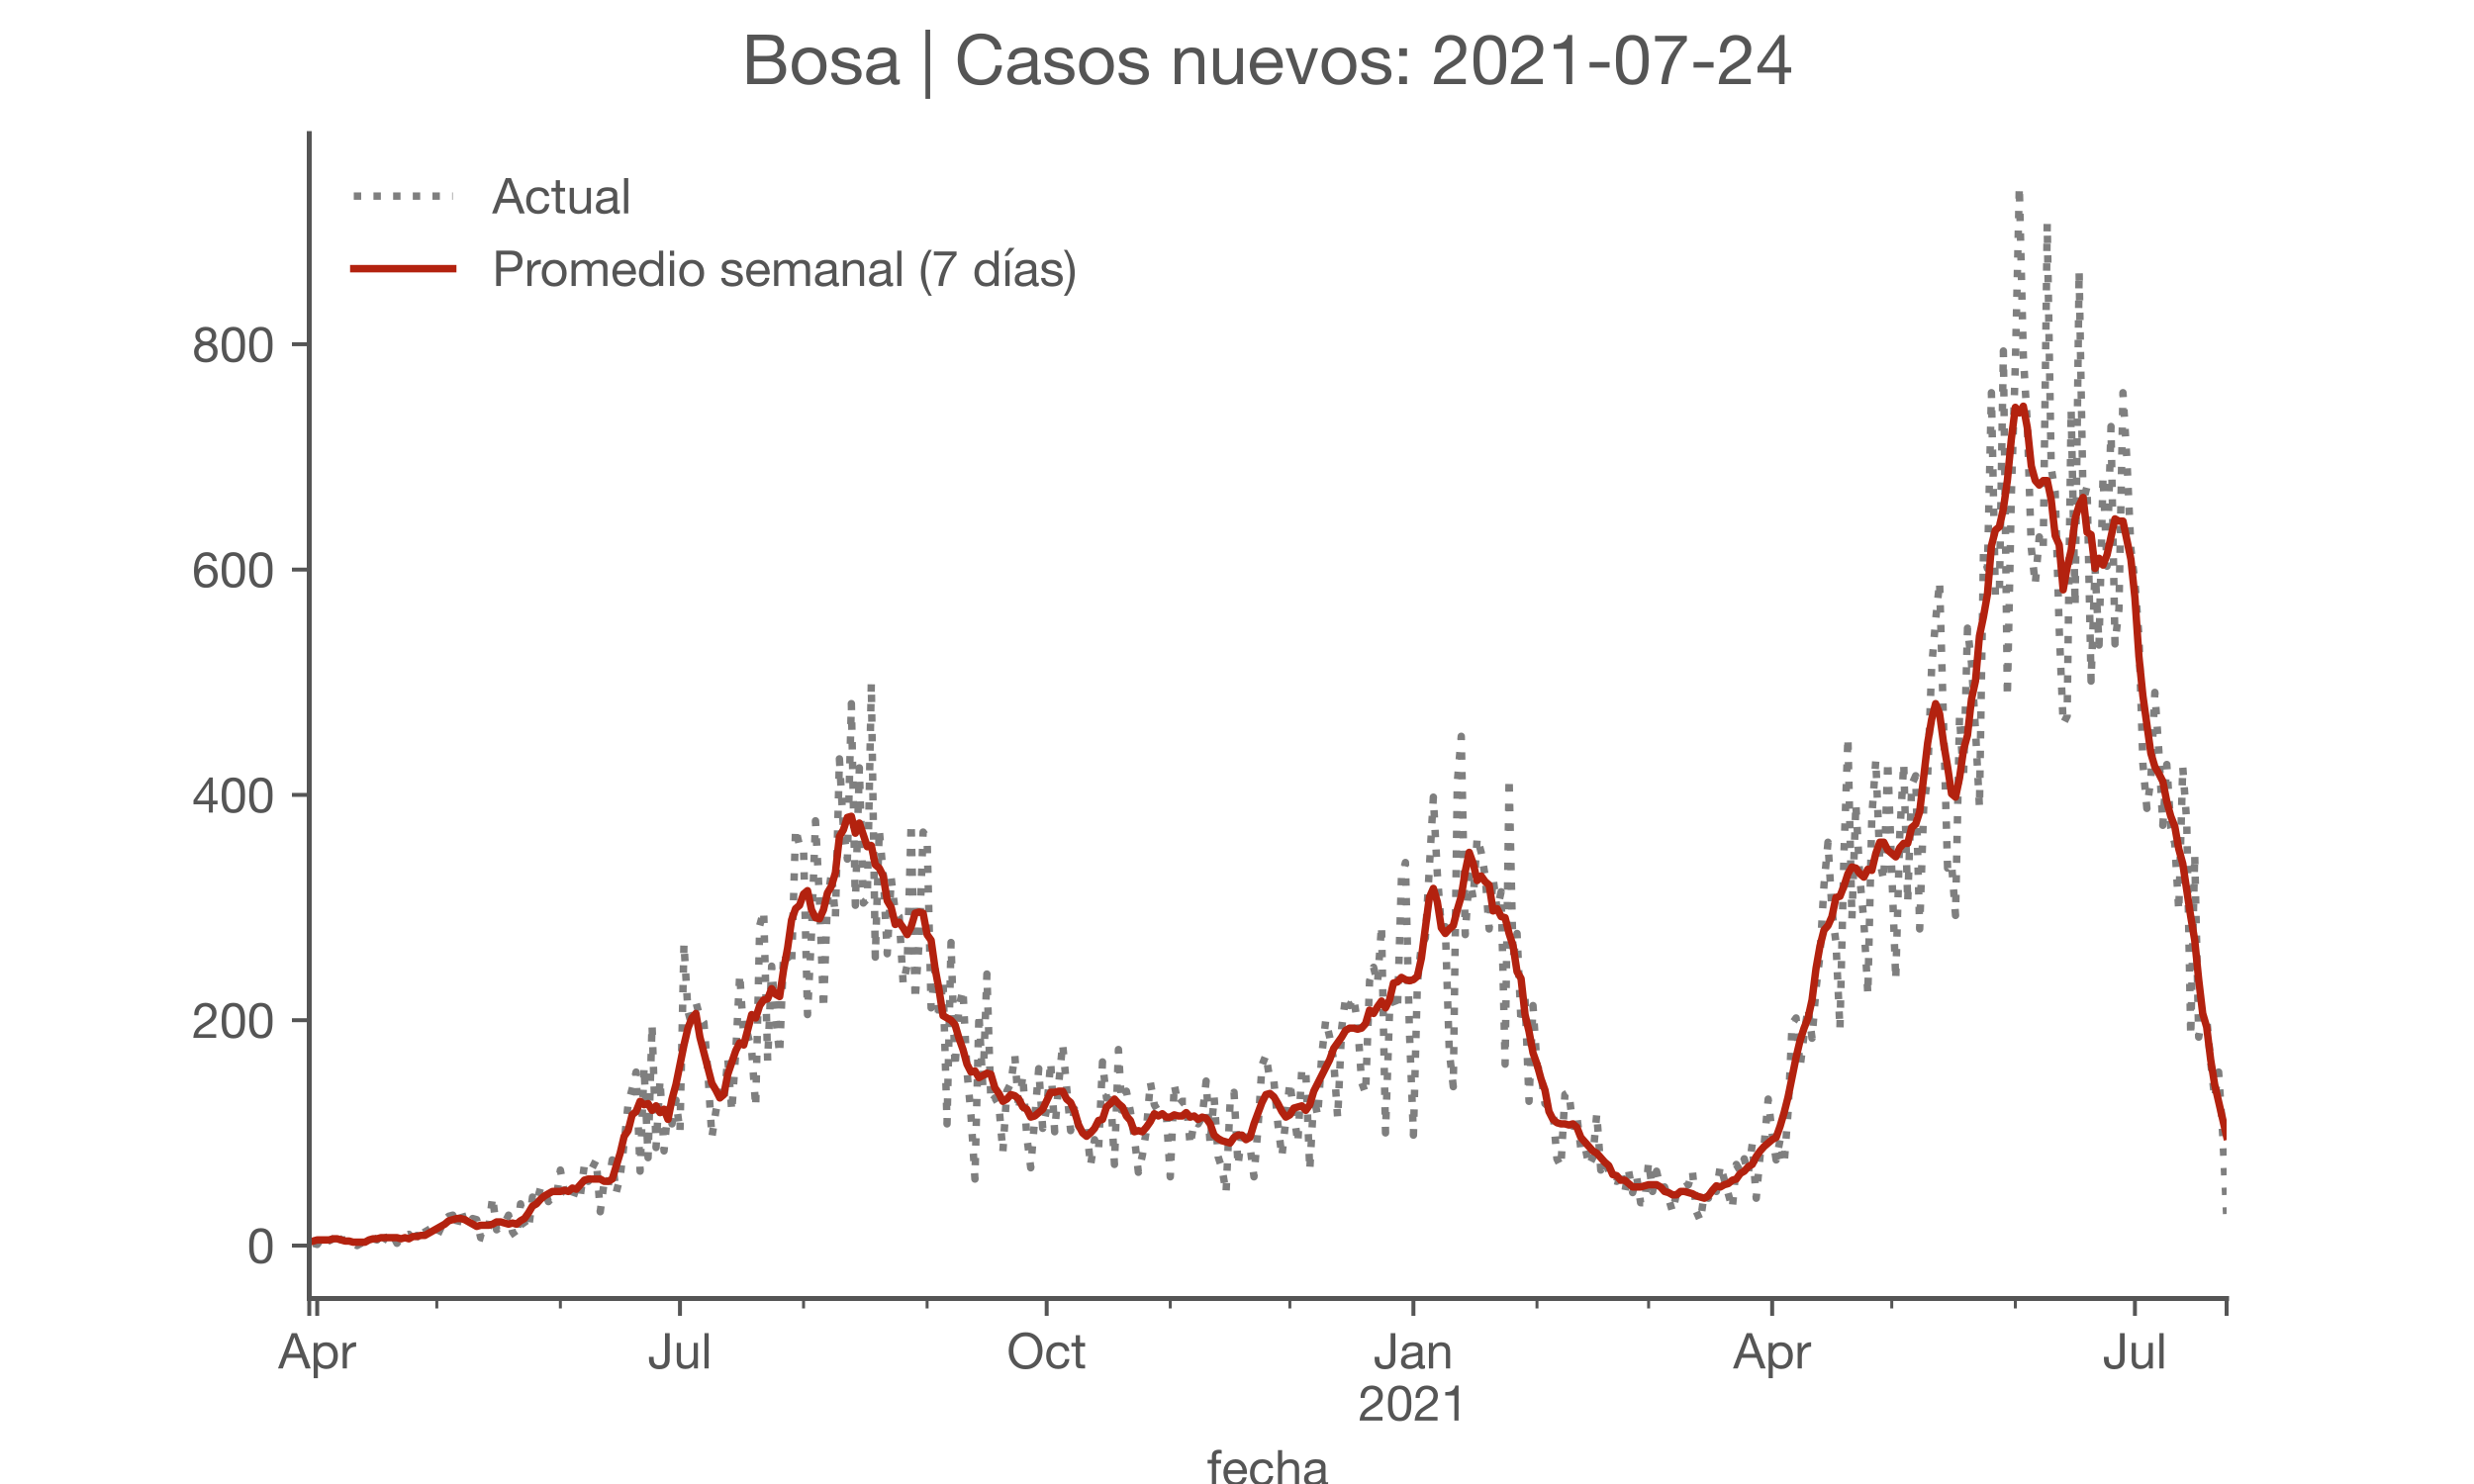 <?xml version="1.0" encoding="utf-8" standalone="no"?>
<!DOCTYPE svg PUBLIC "-//W3C//DTD SVG 1.1//EN"
  "http://www.w3.org/Graphics/SVG/1.1/DTD/svg11.dtd">
<!-- Created with matplotlib (https://matplotlib.org/) -->
<svg height="300pt" version="1.1" viewBox="0 0 500 300" width="500pt" xmlns="http://www.w3.org/2000/svg" xmlns:xlink="http://www.w3.org/1999/xlink">
 <defs>
  <style type="text/css">*{stroke-linecap:butt;stroke-linejoin:round;}</style>
 </defs>
 <g id="figure_1">
  <g id="patch_1">
   <path d="M 0 300 
L 500 300 
L 500 0 
L 0 0 
z
" style="fill:#ffffff;"/>
  </g>
  <g id="axes_1">
   <g id="patch_2">
    <path d="M 62.5 262.5 
L 450 262.5 
L 450 27 
L 62.5 27 
z
" style="fill:#ffffff;"/>
   </g>
   <g id="matplotlib.axis_1">
    <g id="xtick_1">
     <g id="line2d_1">
      <defs>
       <path d="M 0 0 
L 0 3.5 
" id="mc667bccd1f" style="stroke:#555555;stroke-width:0.8;"/>
      </defs>
      <g>
       <use style="fill:#555555;stroke:#555555;stroke-width:0.8;" x="62.5" xlink:href="#mc667bccd1f" y="262.5"/>
      </g>
     </g>
    </g>
    <g id="xtick_2">
     <g id="line2d_2">
      <g>
       <use style="fill:#555555;stroke:#555555;stroke-width:0.8;" x="64.111" xlink:href="#mc667bccd1f" y="262.5"/>
      </g>
     </g>
     <g id="text_1">
      <!-- Apr -->
      <g style="fill:#555555;" transform="translate(56.242 276.641)scale(0.1 -0.1)">
       <defs>
        <path d="M 20.094 29.5 
L 32.203 62.797 
L 32.406 62.797 
L 44.297 29.5 
z
M 27.203 71.406 
L -0.594 0 
L 9.094 0 
L 17.094 21.5 
L 47.297 21.5 
L 55.094 0 
L 65.594 0 
L 37.703 71.406 
z
" id="HelveticaNeue-65"/>
        <path d="M 6.703 51.703 
L 6.703 -19.703 
L 15.203 -19.703 
L 15.203 6.906 
L 15.406 6.906 
Q 16.797 4.594 18.844 3.047 
Q 20.906 1.5 23.203 0.594 
Q 25.5 -0.297 27.844 -0.688 
Q 30.203 -1.094 32.094 -1.094 
Q 38 -1.094 42.453 1 
Q 46.906 3.094 49.844 6.75 
Q 52.797 10.406 54.25 15.297 
Q 55.703 20.203 55.703 25.703 
Q 55.703 31.203 54.203 36.094 
Q 52.703 41 49.75 44.75 
Q 46.797 48.5 42.344 50.703 
Q 37.906 52.906 31.906 52.906 
Q 26.5 52.906 22 50.953 
Q 17.5 49 15.406 44.703 
L 15.203 44.703 
L 15.203 51.703 
z
M 46.703 26.297 
Q 46.703 22.5 45.891 18.891 
Q 45.094 15.297 43.297 12.5 
Q 41.5 9.703 38.547 8 
Q 35.594 6.297 31.203 6.297 
Q 26.797 6.297 23.688 7.938 
Q 20.594 9.594 18.641 12.297 
Q 16.703 15 15.797 18.547 
Q 14.906 22.094 14.906 25.906 
Q 14.906 29.5 15.75 33 
Q 16.594 36.5 18.5 39.25 
Q 20.406 42 23.406 43.703 
Q 26.406 45.406 30.703 45.406 
Q 34.797 45.406 37.844 43.797 
Q 40.906 42.203 42.844 39.5 
Q 44.797 36.797 45.75 33.344 
Q 46.703 29.906 46.703 26.297 
z
" id="HelveticaNeue-112"/>
        <path d="M 6.094 51.703 
L 6.094 0 
L 14.594 0 
L 14.594 23 
Q 14.594 28 15.594 31.844 
Q 16.594 35.703 18.797 38.391 
Q 21 41.094 24.594 42.5 
Q 28.203 43.906 33.297 43.906 
L 33.297 52.906 
Q 26.406 53.094 21.906 50.094 
Q 17.406 47.094 14.297 40.797 
L 14.094 40.797 
L 14.094 51.703 
z
" id="HelveticaNeue-114"/>
       </defs>
       <use xlink:href="#HelveticaNeue-65"/>
       <use x="64.8" xlink:href="#HelveticaNeue-112"/>
       <use x="124.1" xlink:href="#HelveticaNeue-114"/>
      </g>
     </g>
    </g>
    <g id="xtick_3">
     <g id="line2d_3">
      <g>
       <use style="fill:#555555;stroke:#555555;stroke-width:0.8;" x="137.422" xlink:href="#mc667bccd1f" y="262.5"/>
      </g>
     </g>
     <g id="text_2">
      <!-- Jul -->
      <g style="fill:#555555;" transform="translate(130.937 276.641)scale(0.1 -0.1)">
       <defs>
        <path d="M 44.094 17.797 
L 44.094 71.406 
L 34.594 71.406 
L 34.594 19.203 
Q 34.594 13.297 32.141 9.797 
Q 29.703 6.297 23.203 6.297 
Q 19.703 6.297 17.453 7.344 
Q 15.203 8.406 13.953 10.297 
Q 12.703 12.203 12.203 14.797 
Q 11.703 17.406 11.703 20.5 
L 11.703 23.5 
L 2.203 23.5 
L 2.203 19.094 
Q 2.203 8.906 7.594 3.656 
Q 13 -1.594 23 -1.594 
Q 29 -1.594 33.047 0.047 
Q 37.094 1.703 39.547 4.453 
Q 42 7.203 43.047 10.703 
Q 44.094 14.203 44.094 17.797 
z
" id="HelveticaNeue-74"/>
        <path d="M 49.203 0 
L 49.203 51.703 
L 40.703 51.703 
L 40.703 22.5 
Q 40.703 19 39.75 16.047 
Q 38.797 13.094 36.891 10.891 
Q 35 8.703 32.141 7.5 
Q 29.297 6.297 25.406 6.297 
Q 20.5 6.297 17.703 9.094 
Q 14.906 11.906 14.906 16.703 
L 14.906 51.703 
L 6.406 51.703 
L 6.406 17.703 
Q 6.406 13.5 7.25 10.047 
Q 8.094 6.594 10.188 4.094 
Q 12.297 1.594 15.688 0.25 
Q 19.094 -1.094 24.203 -1.094 
Q 29.906 -1.094 34.094 1.156 
Q 38.297 3.406 41 8.203 
L 41.203 8.203 
L 41.203 0 
z
" id="HelveticaNeue-117"/>
        <path d="M 6.906 71.406 
L 6.906 0 
L 15.406 0 
L 15.406 71.406 
z
" id="HelveticaNeue-108"/>
       </defs>
       <use xlink:href="#HelveticaNeue-74"/>
       <use x="51.9" xlink:href="#HelveticaNeue-117"/>
       <use x="107.5" xlink:href="#HelveticaNeue-108"/>
      </g>
     </g>
    </g>
    <g id="xtick_4">
     <g id="line2d_4">
      <g>
       <use style="fill:#555555;stroke:#555555;stroke-width:0.8;" x="211.538" xlink:href="#mc667bccd1f" y="262.5"/>
      </g>
     </g>
     <g id="text_3">
      <!-- Oct -->
      <g style="fill:#555555;" transform="translate(203.478 276.641)scale(0.1 -0.1)">
       <defs>
        <path d="M 13.297 35.703 
Q 13.297 41.094 14.688 46.344 
Q 16.094 51.594 19.094 55.797 
Q 22.094 60 26.797 62.547 
Q 31.5 65.094 38 65.094 
Q 44.5 65.094 49.203 62.547 
Q 53.906 60 56.906 55.797 
Q 59.906 51.594 61.297 46.344 
Q 62.703 41.094 62.703 35.703 
Q 62.703 30.297 61.297 25.047 
Q 59.906 19.797 56.906 15.594 
Q 53.906 11.406 49.203 8.844 
Q 44.5 6.297 38 6.297 
Q 31.5 6.297 26.797 8.844 
Q 22.094 11.406 19.094 15.594 
Q 16.094 19.797 14.688 25.047 
Q 13.297 30.297 13.297 35.703 
z
M 3.797 35.703 
Q 3.797 28.406 5.938 21.656 
Q 8.094 14.906 12.391 9.703 
Q 16.703 4.5 23.094 1.453 
Q 29.5 -1.594 38 -1.594 
Q 46.5 -1.594 52.891 1.453 
Q 59.297 4.5 63.594 9.703 
Q 67.906 14.906 70.047 21.656 
Q 72.203 28.406 72.203 35.703 
Q 72.203 43 70.047 49.75 
Q 67.906 56.5 63.594 61.703 
Q 59.297 66.906 52.891 70 
Q 46.5 73.094 38 73.094 
Q 29.5 73.094 23.094 70 
Q 16.703 66.906 12.391 61.703 
Q 8.094 56.5 5.938 49.75 
Q 3.797 43 3.797 35.703 
z
" id="HelveticaNeue-79"/>
        <path d="M 41.5 35.094 
L 50.297 35.094 
Q 49.797 39.703 47.891 43.047 
Q 46 46.406 43.047 48.594 
Q 40.094 50.797 36.25 51.844 
Q 32.406 52.906 28 52.906 
Q 21.906 52.906 17.297 50.75 
Q 12.703 48.594 9.641 44.844 
Q 6.594 41.094 5.094 36.047 
Q 3.594 31 3.594 25.203 
Q 3.594 19.406 5.141 14.547 
Q 6.703 9.703 9.75 6.203 
Q 12.797 2.703 17.344 0.797 
Q 21.906 -1.094 27.797 -1.094 
Q 37.703 -1.094 43.453 4.094 
Q 49.203 9.297 50.594 18.906 
L 41.906 18.906 
Q 41.094 12.906 37.547 9.594 
Q 34 6.297 27.703 6.297 
Q 23.703 6.297 20.797 7.891 
Q 17.906 9.5 16.094 12.141 
Q 14.297 14.797 13.438 18.188 
Q 12.594 21.594 12.594 25.203 
Q 12.594 29.094 13.391 32.75 
Q 14.203 36.406 16.047 39.203 
Q 17.906 42 21 43.703 
Q 24.094 45.406 28.703 45.406 
Q 34.094 45.406 37.297 42.703 
Q 40.5 40 41.5 35.094 
z
" id="HelveticaNeue-99"/>
        <path d="M 18.203 51.703 
L 18.203 67.203 
L 9.703 67.203 
L 9.703 51.703 
L 0.906 51.703 
L 0.906 44.203 
L 9.703 44.203 
L 9.703 11.297 
Q 9.703 7.703 10.391 5.5 
Q 11.094 3.297 12.547 2.094 
Q 14 0.906 16.344 0.453 
Q 18.703 0 22 0 
L 28.5 0 
L 28.5 7.5 
L 24.594 7.5 
Q 22.594 7.5 21.344 7.641 
Q 20.094 7.797 19.391 8.297 
Q 18.703 8.797 18.453 9.688 
Q 18.203 10.594 18.203 12.094 
L 18.203 44.203 
L 28.5 44.203 
L 28.5 51.703 
z
" id="HelveticaNeue-116"/>
       </defs>
       <use xlink:href="#HelveticaNeue-79"/>
       <use x="76" xlink:href="#HelveticaNeue-99"/>
       <use x="129.7" xlink:href="#HelveticaNeue-116"/>
      </g>
     </g>
    </g>
    <g id="xtick_5">
     <g id="line2d_5">
      <g>
       <use style="fill:#555555;stroke:#555555;stroke-width:0.8;" x="285.655" xlink:href="#mc667bccd1f" y="262.5"/>
      </g>
     </g>
     <g id="text_4">
      <!-- Jan -->
      <g style="fill:#555555;" transform="translate(277.595 276.641)scale(0.1 -0.1)">
       <defs>
        <path d="M 52.203 0.203 
Q 50 -1.094 46.094 -1.094 
Q 42.797 -1.094 40.844 0.75 
Q 38.906 2.594 38.906 6.797 
Q 35.406 2.594 30.75 0.75 
Q 26.094 -1.094 20.703 -1.094 
Q 17.203 -1.094 14.047 -0.297 
Q 10.906 0.5 8.594 2.203 
Q 6.297 3.906 4.938 6.656 
Q 3.594 9.406 3.594 13.297 
Q 3.594 17.703 5.094 20.5 
Q 6.594 23.297 9.047 25.047 
Q 11.5 26.797 14.641 27.688 
Q 17.797 28.594 21.094 29.203 
Q 24.594 29.906 27.75 30.25 
Q 30.906 30.594 33.297 31.25 
Q 35.703 31.906 37.094 33.156 
Q 38.5 34.406 38.5 36.797 
Q 38.5 39.594 37.453 41.297 
Q 36.406 43 34.75 43.891 
Q 33.094 44.797 31.047 45.094 
Q 29 45.406 27 45.406 
Q 21.594 45.406 18 43.344 
Q 14.406 41.297 14.094 35.594 
L 5.594 35.594 
Q 5.797 40.406 7.594 43.703 
Q 9.406 47 12.406 49.047 
Q 15.406 51.094 19.25 52 
Q 23.094 52.906 27.5 52.906 
Q 31 52.906 34.453 52.406 
Q 37.906 51.906 40.703 50.344 
Q 43.5 48.797 45.203 46 
Q 46.906 43.203 46.906 38.703 
L 46.906 12.094 
Q 46.906 9.094 47.25 7.688 
Q 47.594 6.297 49.594 6.297 
Q 50.703 6.297 52.203 6.797 
z
M 38.406 26.703 
Q 36.797 25.5 34.188 24.953 
Q 31.594 24.406 28.75 24.047 
Q 25.906 23.703 23 23.25 
Q 20.094 22.797 17.797 21.797 
Q 15.5 20.797 14.047 18.938 
Q 12.594 17.094 12.594 13.906 
Q 12.594 11.797 13.438 10.344 
Q 14.297 8.906 15.641 8 
Q 17 7.094 18.797 6.688 
Q 20.594 6.297 22.594 6.297 
Q 26.797 6.297 29.797 7.438 
Q 32.797 8.594 34.688 10.344 
Q 36.594 12.094 37.5 14.141 
Q 38.406 16.203 38.406 18 
z
" id="HelveticaNeue-97"/>
        <path d="M 6.406 51.703 
L 6.406 0 
L 14.906 0 
L 14.906 29.203 
Q 14.906 32.703 15.844 35.641 
Q 16.797 38.594 18.688 40.797 
Q 20.594 43 23.438 44.203 
Q 26.297 45.406 30.203 45.406 
Q 35.094 45.406 37.891 42.594 
Q 40.703 39.797 40.703 35 
L 40.703 0 
L 49.203 0 
L 49.203 34 
Q 49.203 38.203 48.344 41.641 
Q 47.5 45.094 45.391 47.594 
Q 43.297 50.094 39.891 51.5 
Q 36.5 52.906 31.406 52.906 
Q 19.906 52.906 14.594 43.5 
L 14.406 43.5 
L 14.406 51.703 
z
" id="HelveticaNeue-110"/>
       </defs>
       <use xlink:href="#HelveticaNeue-74"/>
       <use x="51.9" xlink:href="#HelveticaNeue-97"/>
       <use x="105.6" xlink:href="#HelveticaNeue-110"/>
      </g>
      <!-- 2021 -->
      <g style="fill:#555555;" transform="translate(274.536 287.18)scale(0.1 -0.1)">
       <defs>
        <path d="M 4.406 45.797 
L 12.906 45.797 
Q 12.797 49 13.547 52.141 
Q 14.297 55.297 16 57.797 
Q 17.703 60.297 20.344 61.844 
Q 23 63.406 26.703 63.406 
Q 29.5 63.406 32 62.5 
Q 34.5 61.594 36.344 59.891 
Q 38.203 58.203 39.297 55.844 
Q 40.406 53.5 40.406 50.594 
Q 40.406 46.906 39.25 44.094 
Q 38.094 41.297 35.844 38.891 
Q 33.594 36.5 30.188 34.141 
Q 26.797 31.797 22.297 29 
Q 18.594 26.797 15.188 24.297 
Q 11.797 21.797 9.094 18.5 
Q 6.406 15.203 4.656 10.75 
Q 2.906 6.297 2.406 0 
L 48.703 0 
L 48.703 7.5 
L 12.297 7.5 
Q 12.906 10.797 14.844 13.344 
Q 16.797 15.906 19.547 18.094 
Q 22.297 20.297 25.594 22.25 
Q 28.906 24.203 32.203 26.203 
Q 35.5 28.297 38.594 30.594 
Q 41.703 32.906 44.094 35.75 
Q 46.5 38.594 47.953 42.188 
Q 49.406 45.797 49.406 50.5 
Q 49.406 55.5 47.656 59.297 
Q 45.906 63.094 42.906 65.641 
Q 39.906 68.203 35.844 69.547 
Q 31.797 70.906 27.203 70.906 
Q 21.594 70.906 17.188 69 
Q 12.797 67.094 9.844 63.75 
Q 6.906 60.406 5.5 55.797 
Q 4.094 51.203 4.406 45.797 
z
" id="HelveticaNeue-50"/>
        <path d="M 13.203 34.906 
Q 13.203 37.5 13.25 40.641 
Q 13.297 43.797 13.75 46.938 
Q 14.203 50.094 15.047 53.094 
Q 15.906 56.094 17.547 58.344 
Q 19.203 60.594 21.703 62 
Q 24.203 63.406 27.797 63.406 
Q 31.406 63.406 33.906 62 
Q 36.406 60.594 38.047 58.344 
Q 39.703 56.094 40.547 53.094 
Q 41.406 50.094 41.844 46.938 
Q 42.297 43.797 42.344 40.641 
Q 42.406 37.5 42.406 34.906 
Q 42.406 30.906 42.156 25.953 
Q 41.906 21 40.547 16.641 
Q 39.203 12.297 36.203 9.297 
Q 33.203 6.297 27.797 6.297 
Q 22.406 6.297 19.406 9.297 
Q 16.406 12.297 15.047 16.641 
Q 13.703 21 13.453 25.953 
Q 13.203 30.906 13.203 34.906 
z
M 4.203 34.797 
Q 4.203 30.906 4.391 26.703 
Q 4.594 22.5 5.391 18.5 
Q 6.203 14.5 7.703 10.953 
Q 9.203 7.406 11.797 4.703 
Q 14.406 2 18.344 0.453 
Q 22.297 -1.094 27.797 -1.094 
Q 33.406 -1.094 37.297 0.453 
Q 41.203 2 43.797 4.703 
Q 46.406 7.406 47.906 10.953 
Q 49.406 14.5 50.203 18.5 
Q 51 22.5 51.203 26.703 
Q 51.406 30.906 51.406 34.797 
Q 51.406 38.703 51.203 42.891 
Q 51 47.094 50.203 51.094 
Q 49.406 55.094 47.906 58.688 
Q 46.406 62.297 43.797 65 
Q 41.203 67.703 37.25 69.297 
Q 33.297 70.906 27.797 70.906 
Q 22.297 70.906 18.344 69.297 
Q 14.406 67.703 11.797 65 
Q 9.203 62.297 7.703 58.688 
Q 6.203 55.094 5.391 51.094 
Q 4.594 47.094 4.391 42.891 
Q 4.203 38.703 4.203 34.797 
z
" id="HelveticaNeue-48"/>
        <path d="M 35.594 0 
L 35.594 70.906 
L 29.094 70.906 
Q 28.406 66.906 26.5 64.297 
Q 24.594 61.703 21.844 60.203 
Q 19.094 58.703 15.688 58.141 
Q 12.297 57.594 8.703 57.594 
L 8.703 50.797 
L 27.094 50.797 
L 27.094 0 
z
" id="HelveticaNeue-49"/>
       </defs>
       <use xlink:href="#HelveticaNeue-50"/>
       <use x="55.6" xlink:href="#HelveticaNeue-48"/>
       <use x="111.2" xlink:href="#HelveticaNeue-50"/>
       <use x="166.8" xlink:href="#HelveticaNeue-49"/>
      </g>
     </g>
    </g>
    <g id="xtick_6">
     <g id="line2d_6">
      <g>
       <use style="fill:#555555;stroke:#555555;stroke-width:0.8;" x="358.16" xlink:href="#mc667bccd1f" y="262.5"/>
      </g>
     </g>
     <g id="text_5">
      <!-- Apr -->
      <g style="fill:#555555;" transform="translate(350.291 276.641)scale(0.1 -0.1)">
       <use xlink:href="#HelveticaNeue-65"/>
       <use x="64.8" xlink:href="#HelveticaNeue-112"/>
       <use x="124.1" xlink:href="#HelveticaNeue-114"/>
      </g>
     </g>
    </g>
    <g id="xtick_7">
     <g id="line2d_7">
      <g>
       <use style="fill:#555555;stroke:#555555;stroke-width:0.8;" x="431.471" xlink:href="#mc667bccd1f" y="262.5"/>
      </g>
     </g>
     <g id="text_6">
      <!-- Jul -->
      <g style="fill:#555555;" transform="translate(424.986 276.641)scale(0.1 -0.1)">
       <use xlink:href="#HelveticaNeue-74"/>
       <use x="51.9" xlink:href="#HelveticaNeue-117"/>
       <use x="107.5" xlink:href="#HelveticaNeue-108"/>
      </g>
     </g>
    </g>
    <g id="xtick_8">
     <g id="line2d_8">
      <g>
       <use style="fill:#555555;stroke:#555555;stroke-width:0.8;" x="450" xlink:href="#mc667bccd1f" y="262.5"/>
      </g>
     </g>
    </g>
    <g id="xtick_9">
     <g id="line2d_9">
      <defs>
       <path d="M 0 0 
L 0 2 
" id="mcc39ebc6d5" style="stroke:#555555;stroke-width:0.6;"/>
      </defs>
      <g>
       <use style="fill:#555555;stroke:#555555;stroke-width:0.6;" x="88.28" xlink:href="#mcc39ebc6d5" y="262.5"/>
      </g>
     </g>
    </g>
    <g id="xtick_10">
     <g id="line2d_10">
      <g>
       <use style="fill:#555555;stroke:#555555;stroke-width:0.6;" x="113.254" xlink:href="#mcc39ebc6d5" y="262.5"/>
      </g>
     </g>
    </g>
    <g id="xtick_11">
     <g id="line2d_11">
      <g>
       <use style="fill:#555555;stroke:#555555;stroke-width:0.6;" x="162.396" xlink:href="#mcc39ebc6d5" y="262.5"/>
      </g>
     </g>
    </g>
    <g id="xtick_12">
     <g id="line2d_12">
      <g>
       <use style="fill:#555555;stroke:#555555;stroke-width:0.6;" x="187.37" xlink:href="#mcc39ebc6d5" y="262.5"/>
      </g>
     </g>
    </g>
    <g id="xtick_13">
     <g id="line2d_13">
      <g>
       <use style="fill:#555555;stroke:#555555;stroke-width:0.6;" x="236.512" xlink:href="#mcc39ebc6d5" y="262.5"/>
      </g>
     </g>
    </g>
    <g id="xtick_14">
     <g id="line2d_14">
      <g>
       <use style="fill:#555555;stroke:#555555;stroke-width:0.6;" x="260.681" xlink:href="#mcc39ebc6d5" y="262.5"/>
      </g>
     </g>
    </g>
    <g id="xtick_15">
     <g id="line2d_15">
      <g>
       <use style="fill:#555555;stroke:#555555;stroke-width:0.6;" x="310.629" xlink:href="#mcc39ebc6d5" y="262.5"/>
      </g>
     </g>
    </g>
    <g id="xtick_16">
     <g id="line2d_16">
      <g>
       <use style="fill:#555555;stroke:#555555;stroke-width:0.6;" x="333.186" xlink:href="#mcc39ebc6d5" y="262.5"/>
      </g>
     </g>
    </g>
    <g id="xtick_17">
     <g id="line2d_17">
      <g>
       <use style="fill:#555555;stroke:#555555;stroke-width:0.6;" x="382.328" xlink:href="#mcc39ebc6d5" y="262.5"/>
      </g>
     </g>
    </g>
    <g id="xtick_18">
     <g id="line2d_18">
      <g>
       <use style="fill:#555555;stroke:#555555;stroke-width:0.6;" x="407.302" xlink:href="#mcc39ebc6d5" y="262.5"/>
      </g>
     </g>
    </g>
    <g id="text_7">
     <!-- fecha -->
     <g style="fill:#555555;" transform="translate(243.935 300.291)scale(0.1 -0.1)">
      <defs>
       <path d="M 9.906 44.203 
L 9.906 0 
L 18.406 0 
L 18.406 44.203 
L 28.406 44.203 
L 28.406 51.703 
L 18.406 51.703 
L 18.406 58.906 
Q 18.406 62.297 20.094 63.5 
Q 21.797 64.703 24.906 64.703 
Q 26 64.703 27.297 64.547 
Q 28.594 64.406 29.703 64 
L 29.703 71.406 
Q 28.5 71.797 26.953 72 
Q 25.406 72.203 24.203 72.203 
Q 17.203 72.203 13.547 68.953 
Q 9.906 65.703 9.906 59.406 
L 9.906 51.703 
L 1.203 51.703 
L 1.203 44.203 
z
" id="HelveticaNeue-102"/>
       <path d="M 42.297 30.797 
L 12.594 30.797 
Q 12.797 33.797 13.891 36.438 
Q 15 39.094 16.891 41.094 
Q 18.797 43.094 21.438 44.25 
Q 24.094 45.406 27.406 45.406 
Q 30.594 45.406 33.25 44.25 
Q 35.906 43.094 37.844 41.141 
Q 39.797 39.203 40.938 36.5 
Q 42.094 33.797 42.297 30.797 
z
M 50.5 16.406 
L 42.094 16.406 
Q 41 11.297 37.547 8.797 
Q 34.094 6.297 28.703 6.297 
Q 24.5 6.297 21.391 7.688 
Q 18.297 9.094 16.297 11.438 
Q 14.297 13.797 13.391 16.844 
Q 12.5 19.906 12.594 23.297 
L 51.297 23.297 
Q 51.5 28 50.453 33.203 
Q 49.406 38.406 46.656 42.797 
Q 43.906 47.203 39.344 50.047 
Q 34.797 52.906 27.906 52.906 
Q 22.594 52.906 18.141 50.906 
Q 13.703 48.906 10.453 45.297 
Q 7.203 41.703 5.391 36.797 
Q 3.594 31.906 3.594 26 
Q 3.797 20.094 5.344 15.094 
Q 6.906 10.094 10 6.5 
Q 13.094 2.906 17.641 0.906 
Q 22.203 -1.094 28.406 -1.094 
Q 37.203 -1.094 43 3.297 
Q 48.797 7.703 50.5 16.406 
z
" id="HelveticaNeue-101"/>
       <path d="M 6.406 71.406 
L 6.406 0 
L 14.906 0 
L 14.906 29.203 
Q 14.906 32.703 15.844 35.641 
Q 16.797 38.594 18.688 40.797 
Q 20.594 43 23.438 44.203 
Q 26.297 45.406 30.203 45.406 
Q 35.094 45.406 37.891 42.594 
Q 40.703 39.797 40.703 35 
L 40.703 0 
L 49.203 0 
L 49.203 34 
Q 49.203 38.203 48.344 41.641 
Q 47.5 45.094 45.391 47.594 
Q 43.297 50.094 39.891 51.5 
Q 36.5 52.906 31.406 52.906 
Q 29.094 52.906 26.641 52.406 
Q 24.203 51.906 21.953 50.844 
Q 19.703 49.797 17.891 48.141 
Q 16.094 46.5 15.094 44.094 
L 14.906 44.094 
L 14.906 71.406 
z
" id="HelveticaNeue-104"/>
      </defs>
      <use xlink:href="#HelveticaNeue-102"/>
      <use x="29.6" xlink:href="#HelveticaNeue-101"/>
      <use x="83.3" xlink:href="#HelveticaNeue-99"/>
      <use x="137" xlink:href="#HelveticaNeue-104"/>
      <use x="192.6" xlink:href="#HelveticaNeue-97"/>
     </g>
    </g>
   </g>
   <g id="matplotlib.axis_2">
    <g id="ytick_1">
     <g id="line2d_19">
      <defs>
       <path d="M 0 0 
L -3.5 0 
" id="mf2322cc997" style="stroke:#555555;stroke-width:0.8;"/>
      </defs>
      <g>
       <use style="fill:#555555;stroke:#555555;stroke-width:0.8;" x="62.5" xlink:href="#mf2322cc997" y="251.795"/>
      </g>
     </g>
     <g id="text_8">
      <!-- 0 -->
      <g style="fill:#555555;" transform="translate(49.941 255.366)scale(0.1 -0.1)">
       <use xlink:href="#HelveticaNeue-48"/>
      </g>
     </g>
    </g>
    <g id="ytick_2">
     <g id="line2d_20">
      <g>
       <use style="fill:#555555;stroke:#555555;stroke-width:0.8;" x="62.5" xlink:href="#mf2322cc997" y="206.244"/>
      </g>
     </g>
     <g id="text_9">
      <!-- 200 -->
      <g style="fill:#555555;" transform="translate(38.822 209.815)scale(0.1 -0.1)">
       <use xlink:href="#HelveticaNeue-50"/>
       <use x="55.6" xlink:href="#HelveticaNeue-48"/>
       <use x="111.2" xlink:href="#HelveticaNeue-48"/>
      </g>
     </g>
    </g>
    <g id="ytick_3">
     <g id="line2d_21">
      <g>
       <use style="fill:#555555;stroke:#555555;stroke-width:0.8;" x="62.5" xlink:href="#mf2322cc997" y="160.693"/>
      </g>
     </g>
     <g id="text_10">
      <!-- 400 -->
      <g style="fill:#555555;" transform="translate(38.822 164.263)scale(0.1 -0.1)">
       <defs>
        <path d="M 33.906 24.094 
L 10.094 24.094 
L 33.703 58.797 
L 33.906 58.797 
z
M 41.906 24.094 
L 41.906 70.906 
L 35.094 70.906 
L 2.797 24.797 
L 2.797 16.594 
L 33.906 16.594 
L 33.906 0 
L 41.906 0 
L 41.906 16.594 
L 51.5 16.594 
L 51.5 24.094 
z
" id="HelveticaNeue-52"/>
       </defs>
       <use xlink:href="#HelveticaNeue-52"/>
       <use x="55.6" xlink:href="#HelveticaNeue-48"/>
       <use x="111.2" xlink:href="#HelveticaNeue-48"/>
      </g>
     </g>
    </g>
    <g id="ytick_4">
     <g id="line2d_22">
      <g>
       <use style="fill:#555555;stroke:#555555;stroke-width:0.8;" x="62.5" xlink:href="#mf2322cc997" y="115.142"/>
      </g>
     </g>
     <g id="text_11">
      <!-- 600 -->
      <g style="fill:#555555;" transform="translate(38.822 118.712)scale(0.1 -0.1)">
       <defs>
        <path d="M 41.406 52.797 
L 49.906 52.797 
Q 49.094 61.594 43.891 66.25 
Q 38.703 70.906 29.906 70.906 
Q 22.297 70.906 17.297 67.703 
Q 12.297 64.5 9.297 59.203 
Q 6.297 53.906 5.047 47.047 
Q 3.797 40.203 3.797 32.906 
Q 3.797 27.297 4.641 21.297 
Q 5.5 15.297 8.094 10.297 
Q 10.703 5.297 15.5 2.094 
Q 20.297 -1.094 28.203 -1.094 
Q 34.906 -1.094 39.453 1.156 
Q 44 3.406 46.75 6.844 
Q 49.5 10.297 50.703 14.5 
Q 51.906 18.703 51.906 22.594 
Q 51.906 27.5 50.406 31.703 
Q 48.906 35.906 46.156 39 
Q 43.406 42.094 39.344 43.844 
Q 35.297 45.594 30.203 45.594 
Q 24.406 45.594 19.953 43.391 
Q 15.5 41.203 12.5 36.297 
L 12.297 36.5 
Q 12.406 40.594 13.094 45.297 
Q 13.797 50 15.641 54.047 
Q 17.5 58.094 20.797 60.75 
Q 24.094 63.406 29.5 63.406 
Q 34.594 63.406 37.688 60.5 
Q 40.797 57.594 41.406 52.797 
z
M 28.594 38.094 
Q 32.203 38.094 34.891 36.797 
Q 37.594 35.5 39.391 33.344 
Q 41.203 31.203 42.047 28.25 
Q 42.906 25.297 42.906 22 
Q 42.906 18.906 41.953 16.047 
Q 41 13.203 39.203 11 
Q 37.406 8.797 34.75 7.547 
Q 32.094 6.297 28.594 6.297 
Q 25.094 6.297 22.344 7.547 
Q 19.594 8.797 17.75 10.891 
Q 15.906 13 14.906 15.891 
Q 13.906 18.797 13.906 22.094 
Q 13.906 25.406 14.844 28.344 
Q 15.797 31.297 17.688 33.438 
Q 19.594 35.594 22.297 36.844 
Q 25 38.094 28.594 38.094 
z
" id="HelveticaNeue-54"/>
       </defs>
       <use xlink:href="#HelveticaNeue-54"/>
       <use x="55.6" xlink:href="#HelveticaNeue-48"/>
       <use x="111.2" xlink:href="#HelveticaNeue-48"/>
      </g>
     </g>
    </g>
    <g id="ytick_5">
     <g id="line2d_23">
      <g>
       <use style="fill:#555555;stroke:#555555;stroke-width:0.8;" x="62.5" xlink:href="#mf2322cc997" y="69.59"/>
      </g>
     </g>
     <g id="text_12">
      <!-- 800 -->
      <g style="fill:#555555;" transform="translate(38.822 73.161)scale(0.1 -0.1)">
       <defs>
        <path d="M 15.5 52.5 
Q 15.5 55.203 16.5 57.203 
Q 17.5 59.203 19.141 60.594 
Q 20.797 62 23.094 62.703 
Q 25.406 63.406 27.906 63.406 
Q 33.094 63.406 36.438 60.656 
Q 39.797 57.906 39.797 52.5 
Q 39.797 47.094 36.5 44.094 
Q 33.203 41.094 28.094 41.094 
Q 25.5 41.094 23.203 41.797 
Q 20.906 42.5 19.203 43.891 
Q 17.5 45.297 16.5 47.438 
Q 15.5 49.594 15.5 52.5 
z
M 6.5 52.797 
Q 6.5 48 9.203 43.953 
Q 11.906 39.906 16.406 38.094 
Q 10.406 36 7.203 31.344 
Q 4 26.703 4 20.406 
Q 4 15 5.844 10.953 
Q 7.703 6.906 10.953 4.203 
Q 14.203 1.5 18.594 0.203 
Q 23 -1.094 28.094 -1.094 
Q 33 -1.094 37.297 0.297 
Q 41.594 1.703 44.75 4.453 
Q 47.906 7.203 49.75 11.203 
Q 51.594 15.203 51.594 20.406 
Q 51.594 27 48.5 31.547 
Q 45.406 36.094 39 38.094 
Q 43.5 40.094 46.141 44.047 
Q 48.797 48 48.797 52.797 
Q 48.797 56.203 47.594 59.453 
Q 46.406 62.703 43.844 65.25 
Q 41.297 67.797 37.188 69.344 
Q 33.094 70.906 27.297 70.906 
Q 23.203 70.906 19.453 69.703 
Q 15.703 68.5 12.797 66.203 
Q 9.906 63.906 8.203 60.547 
Q 6.5 57.203 6.5 52.797 
z
M 13 20 
Q 13 23.094 14.141 25.594 
Q 15.297 28.094 17.344 29.891 
Q 19.406 31.703 22.156 32.641 
Q 24.906 33.594 28 33.594 
Q 31 33.594 33.641 32.547 
Q 36.297 31.5 38.297 29.703 
Q 40.297 27.906 41.438 25.453 
Q 42.594 23 42.594 20.094 
Q 42.594 17.094 41.547 14.594 
Q 40.5 12.094 38.547 10.25 
Q 36.594 8.406 33.938 7.344 
Q 31.297 6.297 28.094 6.297 
Q 21.5 6.297 17.25 9.938 
Q 13 13.594 13 20 
z
" id="HelveticaNeue-56"/>
       </defs>
       <use xlink:href="#HelveticaNeue-56"/>
       <use x="55.6" xlink:href="#HelveticaNeue-48"/>
       <use x="111.2" xlink:href="#HelveticaNeue-48"/>
      </g>
     </g>
    </g>
   </g>
   <g id="line2d_24">
    <path clip-path="url(#p2f364f1d1c)" d="M 63.306 251.34 
L 64.111 251.568 
L 64.917 250.429 
L 65.722 249.973 
L 66.528 249.973 
L 67.334 251.568 
L 68.139 249.973 
L 68.945 250.657 
L 70.556 250.657 
L 71.362 251.34 
L 72.167 251.795 
L 72.973 251.34 
L 74.584 250.884 
L 75.39 250.429 
L 76.195 250.657 
L 77.001 248.607 
L 77.807 250.429 
L 78.612 250.884 
L 79.418 249.746 
L 80.223 251.34 
L 81.029 250.201 
L 81.835 249.746 
L 82.64 249.518 
L 83.446 251.795 
L 84.252 249.746 
L 85.057 250.201 
L 85.863 248.151 
L 86.668 249.518 
L 87.474 249.29 
L 88.28 249.973 
L 89.891 246.557 
L 90.696 245.874 
L 91.502 245.646 
L 92.308 247.924 
L 93.113 244.507 
L 93.919 247.24 
L 94.725 247.468 
L 95.53 246.329 
L 96.336 246.557 
L 97.141 250.201 
L 97.947 250.429 
L 98.753 248.151 
L 99.558 242.002 
L 100.364 248.607 
L 101.975 247.24 
L 102.781 245.646 
L 103.586 249.062 
L 104.392 250.201 
L 105.198 243.368 
L 106.003 247.468 
L 106.809 248.607 
L 107.614 242.002 
L 108.42 243.141 
L 109.226 240.18 
L 110.031 240.635 
L 110.837 242.913 
L 111.642 242.002 
L 112.448 242.002 
L 113.254 236.536 
L 114.059 240.863 
L 114.865 241.546 
L 115.67 242.457 
L 116.476 240.18 
L 117.282 241.774 
L 118.087 235.625 
L 118.893 238.813 
L 119.699 236.08 
L 120.504 234.486 
L 121.31 244.963 
L 122.115 238.813 
L 122.921 239.724 
L 123.727 234.486 
L 124.532 241.091 
L 125.338 237.902 
L 126.143 231.07 
L 126.949 223.098 
L 127.755 220.137 
L 128.56 216.721 
L 129.366 236.764 
L 130.172 215.81 
L 130.977 234.03 
L 131.783 207.155 
L 132.588 231.981 
L 133.394 218.315 
L 134.2 232.664 
L 135.005 224.237 
L 135.811 227.198 
L 136.616 222.415 
L 137.422 228.792 
L 138.228 190.757 
L 139.033 204.422 
L 139.839 207.383 
L 140.644 202.6 
L 141.45 205.561 
L 142.256 206.7 
L 143.061 216.721 
L 143.867 229.931 
L 144.673 224.692 
L 145.478 220.821 
L 146.284 222.643 
L 147.089 213.988 
L 147.895 224.692 
L 148.701 212.621 
L 149.506 196.906 
L 150.312 209.661 
L 151.117 209.205 
L 151.923 212.394 
L 152.729 223.781 
L 153.534 187.113 
L 154.34 184.152 
L 155.146 214.443 
L 155.951 195.312 
L 156.757 205.561 
L 157.562 213.077 
L 158.368 192.579 
L 159.174 194.173 
L 159.979 195.312 
L 160.785 167.526 
L 161.59 170.942 
L 162.396 171.397 
L 163.202 205.105 
L 164.007 188.707 
L 164.813 165.931 
L 165.619 181.874 
L 166.424 203.967 
L 167.23 182.33 
L 168.035 176.408 
L 168.841 185.518 
L 169.647 153.405 
L 170.452 167.526 
L 171.258 173.675 
L 172.063 142.245 
L 172.869 183.013 
L 173.675 155.227 
L 174.48 182.558 
L 175.286 181.647 
L 176.091 138.145 
L 176.897 193.49 
L 177.703 167.753 
L 178.508 176.864 
L 179.314 192.807 
L 180.12 177.547 
L 180.925 184.38 
L 181.731 185.291 
L 182.536 198.956 
L 183.342 195.084 
L 184.148 166.387 
L 184.953 202.145 
L 185.759 190.529 
L 186.564 168.209 
L 187.37 169.348 
L 188.176 203.739 
L 188.981 195.995 
L 189.787 206.016 
L 190.593 198.045 
L 191.398 227.198 
L 192.204 190.529 
L 193.009 215.81 
L 193.815 203.511 
L 194.621 200.095 
L 195.426 216.493 
L 196.232 225.376 
L 197.037 238.358 
L 197.843 204.878 
L 198.649 219.91 
L 199.454 196.906 
L 200.26 222.87 
L 201.065 221.959 
L 201.871 223.326 
L 202.677 232.892 
L 203.482 220.593 
L 204.288 218.999 
L 205.094 213.305 
L 205.899 224.465 
L 206.705 217.404 
L 207.51 229.703 
L 208.316 236.08 
L 209.927 216.038 
L 210.733 228.109 
L 211.538 224.237 
L 212.344 214.671 
L 213.15 228.792 
L 213.955 219.226 
L 214.761 211.027 
L 216.372 228.564 
L 217.178 224.237 
L 217.983 227.653 
L 218.789 228.792 
L 219.595 227.881 
L 220.4 235.625 
L 221.206 230.386 
L 222.011 232.664 
L 222.817 214.671 
L 223.623 221.959 
L 224.428 220.593 
L 225.234 235.397 
L 226.04 212.166 
L 226.845 226.287 
L 227.651 220.593 
L 228.456 224.692 
L 229.262 229.931 
L 230.068 236.991 
L 230.873 233.575 
L 231.679 228.564 
L 232.484 218.771 
L 233.29 223.326 
L 234.096 224.692 
L 235.707 225.148 
L 236.512 237.902 
L 237.318 219.226 
L 238.124 223.326 
L 238.929 222.643 
L 239.735 222.643 
L 240.541 231.525 
L 241.346 226.742 
L 242.152 227.198 
L 242.957 225.831 
L 243.763 218.543 
L 244.569 231.297 
L 245.374 221.732 
L 246.18 233.803 
L 246.985 236.308 
L 247.791 241.091 
L 248.597 223.098 
L 249.402 220.821 
L 250.208 235.625 
L 251.014 228.792 
L 251.819 228.109 
L 252.625 231.753 
L 253.43 237.902 
L 254.236 228.109 
L 255.042 215.354 
L 255.847 213.305 
L 256.653 218.315 
L 257.458 218.543 
L 258.264 227.198 
L 259.07 233.803 
L 260.681 218.771 
L 262.292 231.07 
L 263.098 216.038 
L 263.903 216.493 
L 264.709 236.536 
L 265.515 221.732 
L 266.32 225.603 
L 267.126 213.305 
L 267.931 206.244 
L 268.737 209.661 
L 269.543 214.443 
L 270.348 226.059 
L 271.154 207.838 
L 271.959 201.461 
L 272.765 203.283 
L 273.571 201.689 
L 274.376 206.927 
L 275.182 218.771 
L 275.988 221.048 
L 276.793 198.273 
L 277.599 195.54 
L 278.404 198.728 
L 279.21 187.113 
L 280.016 229.02 
L 280.821 204.878 
L 281.627 202.145 
L 282.432 204.194 
L 283.238 177.319 
L 284.044 174.358 
L 284.849 208.522 
L 285.655 229.475 
L 286.46 198.728 
L 287.266 190.985 
L 288.072 189.618 
L 289.683 161.148 
L 290.489 176.636 
L 291.294 187.568 
L 292.1 187.34 
L 292.905 212.621 
L 293.711 219.682 
L 294.517 158.188 
L 295.322 148.85 
L 296.128 188.935 
L 296.933 177.091 
L 297.739 181.647 
L 298.545 169.348 
L 299.35 172.309 
L 300.156 177.091 
L 300.962 187.796 
L 301.767 177.547 
L 302.573 183.924 
L 303.378 180.28 
L 304.184 215.127 
L 304.99 157.277 
L 305.795 193.718 
L 306.601 188.707 
L 307.406 206.927 
L 308.212 201.917 
L 309.018 222.643 
L 309.823 203.283 
L 310.629 215.354 
L 311.435 217.176 
L 312.24 223.098 
L 313.851 224.465 
L 314.657 234.258 
L 315.463 235.853 
L 316.268 221.276 
L 317.074 220.821 
L 317.879 227.653 
L 318.685 225.603 
L 319.491 232.208 
L 320.296 231.525 
L 321.102 235.625 
L 321.907 234.03 
L 322.713 225.148 
L 323.519 236.536 
L 324.324 234.714 
L 325.936 238.586 
L 326.741 238.813 
L 327.547 236.536 
L 328.352 241.091 
L 329.158 236.764 
L 329.964 241.091 
L 330.769 237.902 
L 331.575 243.141 
L 332.38 243.141 
L 333.186 234.941 
L 333.992 240.863 
L 334.797 236.764 
L 335.603 240.18 
L 336.409 239.952 
L 337.214 242.23 
L 338.02 244.963 
L 338.825 241.319 
L 339.631 240.863 
L 340.437 239.952 
L 341.242 239.497 
L 342.048 236.764 
L 342.853 244.963 
L 343.659 246.785 
L 344.465 241.091 
L 345.27 242.23 
L 346.076 239.952 
L 346.881 240.863 
L 347.687 235.625 
L 350.104 244.279 
L 350.91 235.397 
L 351.715 236.764 
L 352.521 234.258 
L 353.326 237.219 
L 354.132 231.297 
L 354.938 242.23 
L 355.743 233.347 
L 356.549 231.297 
L 357.354 222.187 
L 358.16 229.248 
L 358.966 234.486 
L 359.771 230.386 
L 360.577 235.397 
L 361.383 224.692 
L 362.188 206.927 
L 362.994 205.789 
L 363.799 215.81 
L 364.605 209.205 
L 365.411 203.739 
L 366.216 209.888 
L 367.022 199.867 
L 367.827 193.034 
L 368.633 178.913 
L 369.439 170.259 
L 370.244 184.152 
L 371.05 190.529 
L 371.856 208.066 
L 372.661 172.764 
L 373.467 149.077 
L 374.272 185.746 
L 375.078 162.515 
L 375.884 177.547 
L 376.689 186.202 
L 377.495 201.006 
L 378.3 165.02 
L 379.106 153.632 
L 379.912 174.131 
L 380.717 178.002 
L 381.523 153.86 
L 383.134 198.045 
L 383.94 168.892 
L 384.745 154.316 
L 385.551 182.33 
L 386.357 158.643 
L 387.162 156.821 
L 387.968 187.796 
L 388.773 163.426 
L 389.579 157.049 
L 390.385 134.956 
L 391.19 125.391 
L 391.996 117.647 
L 393.607 175.497 
L 394.413 174.586 
L 395.218 185.063 
L 396.024 144.75 
L 396.83 157.504 
L 397.635 126.985 
L 398.441 134.045 
L 399.246 147.483 
L 400.052 163.198 
L 400.858 111.953 
L 401.663 114.914 
L 402.469 79.384 
L 403.274 120.608 
L 404.08 119.925 
L 404.886 70.957 
L 405.691 140.878 
L 406.497 100.11 
L 407.302 73.69 
L 408.108 37.705 
L 408.914 71.868 
L 409.719 85.533 
L 410.525 110.814 
L 411.331 118.103 
L 412.136 108.537 
L 412.942 110.814 
L 413.747 45.221 
L 414.553 94.644 
L 415.359 99.426 
L 416.164 126.985 
L 416.97 146.344 
L 417.775 144.75 
L 418.581 82.8 
L 419.387 122.43 
L 420.192 54.786 
L 420.998 101.476 
L 421.804 98.288 
L 422.609 137.69 
L 423.415 114.914 
L 424.22 130.401 
L 425.026 96.238 
L 425.832 114.458 
L 426.637 86.217 
L 427.443 130.174 
L 428.248 123.113 
L 429.054 79.384 
L 429.86 93.049 
L 430.665 111.042 
L 431.471 117.647 
L 432.277 128.579 
L 433.082 154.316 
L 433.888 163.426 
L 434.693 157.504 
L 435.499 139.967 
L 436.305 151.81 
L 437.11 166.842 
L 437.916 154.544 
L 438.721 167.298 
L 439.527 170.486 
L 440.333 184.152 
L 441.138 154.999 
L 441.944 166.159 
L 442.749 209.433 
L 443.555 172.764 
L 444.361 209.661 
L 445.166 204.878 
L 445.972 205.789 
L 446.778 214.671 
L 447.583 221.959 
L 448.389 216.721 
L 449.194 229.02 
L 450 245.418 
L 450 245.418 
" style="fill:none;stroke:#000000;stroke-dasharray:1.5,2.475;stroke-dashoffset:0;stroke-opacity:0.5;stroke-width:1.5;"/>
   </g>
   <g id="line2d_25">
    <path clip-path="url(#p2f364f1d1c)" d="M 62.5 251.112 
L 64.111 250.657 
L 66.528 250.657 
L 67.334 250.429 
L 68.139 250.429 
L 69.751 250.884 
L 70.556 250.884 
L 71.362 251.112 
L 73.779 251.112 
L 74.584 250.657 
L 75.39 250.429 
L 76.195 250.429 
L 77.001 250.201 
L 80.223 250.201 
L 81.029 250.429 
L 81.835 250.201 
L 82.64 250.429 
L 83.446 249.973 
L 84.252 249.973 
L 85.057 249.746 
L 85.863 249.746 
L 89.891 247.468 
L 90.696 246.785 
L 92.308 246.329 
L 93.113 246.329 
L 93.919 246.557 
L 96.336 247.924 
L 97.141 247.696 
L 98.753 247.696 
L 99.558 247.468 
L 100.364 247.013 
L 101.169 247.013 
L 102.781 247.468 
L 103.586 247.24 
L 104.392 247.468 
L 105.198 246.785 
L 106.003 246.329 
L 106.809 245.191 
L 107.614 243.824 
L 108.42 243.368 
L 109.226 242.457 
L 110.031 241.774 
L 111.642 240.863 
L 113.254 240.863 
L 114.059 240.635 
L 114.865 240.863 
L 115.67 240.18 
L 116.476 240.408 
L 118.087 238.586 
L 118.893 238.358 
L 121.31 238.358 
L 122.115 238.813 
L 122.921 238.813 
L 123.727 238.358 
L 125.338 233.119 
L 126.143 229.703 
L 126.949 228.564 
L 127.755 225.376 
L 128.56 224.692 
L 129.366 222.643 
L 130.172 223.326 
L 130.977 223.098 
L 131.783 224.465 
L 132.588 223.554 
L 133.394 224.92 
L 134.2 224.237 
L 135.005 226.287 
L 135.811 222.187 
L 136.616 219.226 
L 138.228 211.255 
L 139.033 207.838 
L 139.839 205.789 
L 140.644 204.878 
L 141.45 209.661 
L 143.867 218.999 
L 144.673 220.365 
L 145.478 221.959 
L 146.284 221.276 
L 147.089 217.176 
L 148.701 212.394 
L 149.506 210.799 
L 150.312 211.255 
L 151.923 205.105 
L 152.729 205.789 
L 153.534 203.283 
L 154.34 202.145 
L 155.146 201.917 
L 155.951 199.867 
L 156.757 201.006 
L 157.562 201.461 
L 158.368 195.995 
L 159.174 191.668 
L 159.979 185.974 
L 160.785 183.696 
L 161.59 183.013 
L 162.396 180.735 
L 163.202 180.052 
L 164.007 183.924 
L 164.813 185.518 
L 165.619 185.746 
L 166.424 183.924 
L 167.23 180.508 
L 168.035 179.141 
L 168.841 176.408 
L 169.647 169.12 
L 170.452 167.753 
L 171.258 165.248 
L 172.063 165.02 
L 172.869 168.437 
L 173.675 166.387 
L 175.286 171.17 
L 176.091 170.942 
L 176.897 174.814 
L 177.703 175.497 
L 178.508 177.091 
L 179.314 182.102 
L 180.12 183.469 
L 180.925 186.885 
L 181.731 186.429 
L 182.536 187.568 
L 183.342 188.935 
L 184.148 187.34 
L 184.953 184.607 
L 185.759 184.38 
L 186.564 184.607 
L 187.37 188.935 
L 188.176 190.074 
L 188.981 195.767 
L 189.787 200.095 
L 190.593 205.333 
L 192.204 206.244 
L 193.009 207.155 
L 193.815 209.888 
L 194.621 212.166 
L 195.426 215.127 
L 196.232 216.721 
L 197.037 216.493 
L 197.843 217.86 
L 199.454 216.949 
L 200.26 217.176 
L 201.065 219.91 
L 201.871 221.048 
L 202.677 222.643 
L 203.482 222.187 
L 204.288 221.276 
L 205.094 221.504 
L 205.899 222.187 
L 206.705 223.781 
L 207.51 224.237 
L 208.316 225.831 
L 209.122 225.603 
L 210.733 224.237 
L 212.344 220.821 
L 213.15 220.821 
L 213.955 220.593 
L 214.761 220.593 
L 215.567 222.187 
L 216.372 222.87 
L 217.178 224.692 
L 217.983 227.426 
L 218.789 229.02 
L 219.595 229.703 
L 220.4 229.02 
L 221.206 228.109 
L 222.011 226.515 
L 222.817 226.287 
L 223.623 223.781 
L 224.428 223.098 
L 225.234 222.187 
L 226.04 223.098 
L 226.845 223.781 
L 227.651 225.603 
L 228.456 226.515 
L 229.262 228.792 
L 230.068 228.564 
L 230.873 228.792 
L 231.679 227.881 
L 232.484 226.742 
L 233.29 225.148 
L 234.096 225.603 
L 234.901 225.148 
L 235.707 225.831 
L 236.512 225.831 
L 237.318 225.376 
L 238.124 225.603 
L 238.929 225.603 
L 239.735 224.92 
L 240.541 225.831 
L 241.346 225.603 
L 242.152 226.287 
L 242.957 225.831 
L 243.763 226.059 
L 244.569 227.198 
L 245.374 229.475 
L 246.18 230.159 
L 246.985 230.614 
L 248.597 231.07 
L 249.402 229.931 
L 250.208 229.475 
L 251.014 229.475 
L 251.819 230.386 
L 252.625 229.931 
L 253.43 227.198 
L 255.042 222.87 
L 255.847 221.276 
L 256.653 221.048 
L 257.458 221.732 
L 258.264 223.098 
L 259.07 224.692 
L 259.875 225.831 
L 260.681 225.376 
L 261.486 224.009 
L 263.098 223.554 
L 263.903 224.465 
L 264.709 223.326 
L 265.515 220.593 
L 268.737 214.216 
L 269.543 211.938 
L 271.154 209.661 
L 271.959 208.294 
L 272.765 207.838 
L 273.571 207.838 
L 274.376 208.066 
L 275.182 207.838 
L 275.988 206.927 
L 276.793 204.194 
L 277.599 204.878 
L 278.404 203.511 
L 279.21 202.372 
L 280.016 203.739 
L 280.821 202.145 
L 281.627 198.728 
L 282.432 198.5 
L 283.238 197.589 
L 284.044 198.045 
L 284.849 198.273 
L 285.655 198.045 
L 286.46 197.362 
L 287.266 193.718 
L 288.877 181.419 
L 289.683 179.597 
L 290.489 182.33 
L 291.294 187.568 
L 292.1 188.707 
L 292.905 187.796 
L 293.711 187.113 
L 294.517 183.924 
L 295.322 181.191 
L 296.128 176.18 
L 296.933 172.309 
L 297.739 174.586 
L 298.545 178.002 
L 299.35 177.091 
L 300.156 178.23 
L 300.962 178.913 
L 301.767 184.152 
L 302.573 183.696 
L 303.378 185.291 
L 304.184 185.518 
L 304.99 188.707 
L 305.795 191.212 
L 306.601 196.451 
L 307.406 197.817 
L 308.212 205.105 
L 309.018 208.522 
L 309.823 212.849 
L 310.629 215.127 
L 311.435 218.088 
L 312.24 220.365 
L 313.046 224.692 
L 313.851 226.287 
L 314.657 226.97 
L 315.463 227.198 
L 316.268 227.198 
L 317.074 227.426 
L 317.879 227.198 
L 318.685 227.881 
L 319.491 229.931 
L 321.907 232.664 
L 322.713 233.119 
L 324.324 234.941 
L 325.13 235.625 
L 325.936 237.447 
L 326.741 237.675 
L 327.547 238.586 
L 328.352 238.586 
L 329.964 239.952 
L 331.575 239.952 
L 333.186 239.497 
L 334.797 239.497 
L 335.603 239.952 
L 336.409 240.863 
L 337.214 241.091 
L 338.02 241.546 
L 338.825 241.546 
L 339.631 240.863 
L 340.437 240.863 
L 342.048 241.319 
L 342.853 241.774 
L 344.465 242.23 
L 345.27 241.774 
L 346.076 240.635 
L 346.881 239.724 
L 347.687 239.952 
L 348.493 239.497 
L 349.298 239.269 
L 350.104 238.586 
L 350.91 238.358 
L 351.715 237.219 
L 352.521 236.764 
L 353.326 235.853 
L 354.132 235.397 
L 354.938 233.803 
L 355.743 232.664 
L 356.549 231.753 
L 358.16 230.386 
L 358.966 229.931 
L 359.771 227.653 
L 360.577 224.92 
L 361.383 221.732 
L 362.994 213.76 
L 363.799 210.344 
L 364.605 207.838 
L 365.411 205.789 
L 366.216 202.145 
L 367.022 195.767 
L 367.827 191.212 
L 368.633 188.024 
L 369.439 187.113 
L 370.244 185.291 
L 371.05 181.419 
L 371.856 181.191 
L 372.661 179.141 
L 373.467 176.636 
L 374.272 175.269 
L 375.078 175.497 
L 375.884 176.636 
L 376.689 177.319 
L 377.495 175.725 
L 378.3 175.953 
L 379.106 172.536 
L 379.912 170.259 
L 380.717 170.259 
L 381.523 171.853 
L 383.134 173.22 
L 383.94 171.397 
L 384.745 170.486 
L 385.551 170.486 
L 386.357 167.298 
L 387.162 166.615 
L 387.968 164.109 
L 389.579 150.216 
L 390.385 145.433 
L 391.19 142.245 
L 391.996 144.294 
L 392.801 150.216 
L 393.607 154.999 
L 394.413 160.465 
L 395.218 161.148 
L 396.024 157.277 
L 396.83 151.583 
L 397.635 148.622 
L 398.441 141.334 
L 399.246 137.69 
L 400.052 128.579 
L 400.858 124.707 
L 401.663 120.152 
L 402.469 110.359 
L 403.274 107.17 
L 404.08 106.487 
L 404.886 102.843 
L 405.691 97.149 
L 406.497 88.722 
L 407.302 82.345 
L 408.108 83.484 
L 408.914 82.117 
L 409.719 86.444 
L 410.525 94.188 
L 411.331 97.149 
L 412.136 98.06 
L 412.942 97.149 
L 413.747 97.149 
L 414.553 101.021 
L 415.359 108.309 
L 416.164 110.131 
L 416.97 119.241 
L 417.775 114.686 
L 418.581 111.27 
L 419.387 104.893 
L 420.192 102.16 
L 420.998 100.565 
L 421.804 107.626 
L 422.609 108.081 
L 423.415 114.914 
L 424.22 112.864 
L 425.026 114.231 
L 425.832 112.181 
L 427.443 104.893 
L 428.248 105.348 
L 429.054 105.348 
L 430.665 113.092 
L 431.471 120.836 
L 432.277 132.679 
L 433.082 140.65 
L 434.693 152.266 
L 435.499 154.999 
L 436.305 156.366 
L 437.11 157.96 
L 437.916 162.059 
L 438.721 165.02 
L 439.527 167.07 
L 440.333 171.625 
L 441.138 174.586 
L 442.749 185.291 
L 443.555 190.074 
L 444.361 198.045 
L 445.166 204.878 
L 445.972 207.611 
L 446.778 214.216 
L 447.583 219.226 
L 450 229.703 
L 450 229.703 
" style="fill:none;stroke:#b3220f;stroke-linecap:square;stroke-width:1.5;"/>
   </g>
   <g id="patch_3">
    <path d="M 62.5 262.5 
L 62.5 27 
" style="fill:none;stroke:#555555;stroke-linecap:square;stroke-linejoin:miter;"/>
   </g>
   <g id="patch_4">
    <path d="M 62.5 262.5 
L 450 262.5 
" style="fill:none;stroke:#555555;stroke-linecap:square;stroke-linejoin:miter;"/>
   </g>
   <g id="text_13">
    <!-- Bosa | Casos nuevos: 2021-07-24 -->
    <g style="fill:#555555;" transform="translate(149.922 17)scale(0.14 -0.14)">
     <defs>
      <path d="M 17.297 40.703 
L 17.297 63.406 
L 36.297 63.406 
Q 39.406 63.406 42.156 63.047 
Q 44.906 62.703 47 61.5 
Q 49.094 60.297 50.297 58.094 
Q 51.5 55.906 51.5 52.094 
Q 51.5 46.406 47.953 43.547 
Q 44.406 40.703 36.297 40.703 
z
M 7.797 71.406 
L 7.797 0 
L 42.297 0 
Q 47.594 0 51.641 1.75 
Q 55.703 3.5 58.453 6.344 
Q 61.203 9.203 62.594 12.891 
Q 64 16.594 64 20.5 
Q 64 27.094 60.5 31.688 
Q 57 36.297 50.406 37.703 
L 50.406 37.906 
Q 55.5 39.906 58.25 44.047 
Q 61 48.203 61 53.906 
Q 61 59.297 58.547 63 
Q 56.094 66.703 52.594 68.797 
Q 51 69.797 48.75 70.297 
Q 46.5 70.797 43.891 71.047 
Q 41.297 71.297 38.641 71.344 
Q 36 71.406 33.703 71.406 
z
M 17.297 8 
L 17.297 32.703 
L 39 32.703 
Q 42 32.703 44.797 32.141 
Q 47.594 31.594 49.75 30.25 
Q 51.906 28.906 53.203 26.594 
Q 54.5 24.297 54.5 20.797 
Q 54.5 14.797 50.953 11.391 
Q 47.406 8 41.094 8 
z
" id="HelveticaNeue-66"/>
      <path d="M 12.594 25.797 
Q 12.594 30.5 13.844 34.141 
Q 15.094 37.797 17.297 40.297 
Q 19.5 42.797 22.453 44.094 
Q 25.406 45.406 28.703 45.406 
Q 32 45.406 34.953 44.094 
Q 37.906 42.797 40.094 40.297 
Q 42.297 37.797 43.547 34.141 
Q 44.797 30.5 44.797 25.797 
Q 44.797 21.094 43.547 17.438 
Q 42.297 13.797 40.094 11.344 
Q 37.906 8.906 34.953 7.594 
Q 32 6.297 28.703 6.297 
Q 25.406 6.297 22.453 7.594 
Q 19.5 8.906 17.297 11.344 
Q 15.094 13.797 13.844 17.438 
Q 12.594 21.094 12.594 25.797 
z
M 3.594 25.797 
Q 3.594 20.094 5.188 15.188 
Q 6.797 10.297 10 6.641 
Q 13.203 3 17.891 0.953 
Q 22.594 -1.094 28.703 -1.094 
Q 34.906 -1.094 39.547 0.953 
Q 44.203 3 47.391 6.641 
Q 50.594 10.297 52.188 15.188 
Q 53.797 20.094 53.797 25.797 
Q 53.797 31.5 52.188 36.453 
Q 50.594 41.406 47.391 45.047 
Q 44.203 48.703 39.547 50.797 
Q 34.906 52.906 28.703 52.906 
Q 22.594 52.906 17.891 50.797 
Q 13.203 48.703 10 45.047 
Q 6.797 41.406 5.188 36.453 
Q 3.594 31.5 3.594 25.797 
z
" id="HelveticaNeue-111"/>
      <path d="M 11.594 16.297 
L 3.094 16.297 
Q 3.297 11.5 5.094 8.141 
Q 6.906 4.797 9.906 2.75 
Q 12.906 0.703 16.797 -0.188 
Q 20.703 -1.094 25 -1.094 
Q 28.906 -1.094 32.844 -0.344 
Q 36.797 0.406 39.938 2.297 
Q 43.094 4.203 45.047 7.297 
Q 47 10.406 47 15.094 
Q 47 18.797 45.547 21.297 
Q 44.094 23.797 41.75 25.438 
Q 39.406 27.094 36.344 28.094 
Q 33.297 29.094 30.094 29.797 
Q 27.094 30.5 24.094 31.141 
Q 21.094 31.797 18.688 32.75 
Q 16.297 33.703 14.75 35.141 
Q 13.203 36.594 13.203 38.797 
Q 13.203 40.797 14.203 42.047 
Q 15.203 43.297 16.797 44.047 
Q 18.406 44.797 20.344 45.094 
Q 22.297 45.406 24.203 45.406 
Q 26.297 45.406 28.344 44.953 
Q 30.406 44.5 32.094 43.5 
Q 33.797 42.5 34.891 40.844 
Q 36 39.203 36.203 36.703 
L 44.703 36.703 
Q 44.406 41.406 42.703 44.547 
Q 41 47.703 38.141 49.547 
Q 35.297 51.406 31.594 52.156 
Q 27.906 52.906 23.5 52.906 
Q 20.094 52.906 16.641 52.047 
Q 13.203 51.203 10.453 49.453 
Q 7.703 47.703 5.953 44.891 
Q 4.203 42.094 4.203 38.203 
Q 4.203 33.203 6.703 30.391 
Q 9.203 27.594 12.953 26.047 
Q 16.703 24.5 21.094 23.641 
Q 25.5 22.797 29.25 21.75 
Q 33 20.703 35.5 19 
Q 38 17.297 38 14 
Q 38 11.594 36.797 10.047 
Q 35.594 8.5 33.75 7.703 
Q 31.906 6.906 29.703 6.594 
Q 27.5 6.297 25.5 6.297 
Q 22.906 6.297 20.453 6.797 
Q 18 7.297 16.047 8.438 
Q 14.094 9.594 12.891 11.547 
Q 11.703 13.5 11.594 16.297 
z
" id="HelveticaNeue-115"/>
      <path id="HelveticaNeue-32"/>
      <path d="M 7.703 78.594 
L 7.703 -21.297 
L 14.5 -21.297 
L 14.5 78.594 
z
" id="HelveticaNeue-124"/>
      <path d="M 58 49.906 
L 67.5 49.906 
Q 66.703 55.594 64.094 59.938 
Q 61.5 64.297 57.594 67.188 
Q 53.703 70.094 48.703 71.594 
Q 43.703 73.094 38.094 73.094 
Q 29.906 73.094 23.547 70.141 
Q 17.203 67.203 12.953 62.094 
Q 8.703 57 6.5 50.141 
Q 4.297 43.297 4.297 35.5 
Q 4.297 27.703 6.344 20.891 
Q 8.406 14.094 12.5 9.094 
Q 16.594 4.094 22.797 1.25 
Q 29 -1.594 37.297 -1.594 
Q 51 -1.594 58.891 5.906 
Q 66.797 13.406 68.203 26.906 
L 58.703 26.906 
Q 58.406 22.5 56.906 18.703 
Q 55.406 14.906 52.75 12.156 
Q 50.094 9.406 46.438 7.844 
Q 42.797 6.297 38.094 6.297 
Q 31.703 6.297 27.094 8.688 
Q 22.5 11.094 19.547 15.141 
Q 16.594 19.203 15.188 24.641 
Q 13.797 30.094 13.797 36.203 
Q 13.797 41.797 15.188 47 
Q 16.594 52.203 19.547 56.25 
Q 22.5 60.297 27.047 62.688 
Q 31.594 65.094 38 65.094 
Q 45.5 65.094 50.953 61.297 
Q 56.406 57.5 58 49.906 
z
" id="HelveticaNeue-67"/>
      <path d="M 29.703 0 
L 48.594 51.703 
L 39.703 51.703 
L 25.594 8.594 
L 25.406 8.594 
L 10.906 51.703 
L 1.406 51.703 
L 20.594 0 
z
" id="HelveticaNeue-118"/>
      <path d="M 19.406 40.594 
L 19.406 51.703 
L 8.297 51.703 
L 8.297 40.594 
z
M 8.297 11.094 
L 8.297 0 
L 19.406 0 
L 19.406 11.094 
z
" id="HelveticaNeue-58"/>
      <path d="M 5 31.797 
L 5 23.797 
L 33.906 23.797 
L 33.906 31.797 
z
" id="HelveticaNeue-45"/>
      <path d="M 50.906 62.406 
L 50.906 69.703 
L 5 69.703 
L 5 61.703 
L 42.203 61.703 
Q 36.594 55.797 31.75 48.797 
Q 26.906 41.797 23.203 33.938 
Q 19.5 26.094 17.141 17.547 
Q 14.797 9 14.203 0 
L 23.703 0 
Q 24.203 8.297 26.5 17.094 
Q 28.797 25.906 32.438 34.203 
Q 36.094 42.5 40.797 49.797 
Q 45.5 57.094 50.906 62.406 
z
" id="HelveticaNeue-55"/>
     </defs>
     <use xlink:href="#HelveticaNeue-66"/>
     <use x="68.5" xlink:href="#HelveticaNeue-111"/>
     <use x="125.9" xlink:href="#HelveticaNeue-115"/>
     <use x="175.9" xlink:href="#HelveticaNeue-97"/>
     <use x="229.6" xlink:href="#HelveticaNeue-32"/>
     <use x="257.4" xlink:href="#HelveticaNeue-124"/>
     <use x="279.6" xlink:href="#HelveticaNeue-32"/>
     <use x="307.4" xlink:href="#HelveticaNeue-67"/>
     <use x="379.6" xlink:href="#HelveticaNeue-97"/>
     <use x="433.3" xlink:href="#HelveticaNeue-115"/>
     <use x="483.3" xlink:href="#HelveticaNeue-111"/>
     <use x="540.7" xlink:href="#HelveticaNeue-115"/>
     <use x="590.7" xlink:href="#HelveticaNeue-32"/>
     <use x="618.5" xlink:href="#HelveticaNeue-110"/>
     <use x="674.1" xlink:href="#HelveticaNeue-117"/>
     <use x="729.7" xlink:href="#HelveticaNeue-101"/>
     <use x="783.4" xlink:href="#HelveticaNeue-118"/>
     <use x="833.4" xlink:href="#HelveticaNeue-111"/>
     <use x="890.8" xlink:href="#HelveticaNeue-115"/>
     <use x="940.8" xlink:href="#HelveticaNeue-58"/>
     <use x="968.6" xlink:href="#HelveticaNeue-32"/>
     <use x="996.4" xlink:href="#HelveticaNeue-50"/>
     <use x="1052" xlink:href="#HelveticaNeue-48"/>
     <use x="1107.6" xlink:href="#HelveticaNeue-50"/>
     <use x="1163.2" xlink:href="#HelveticaNeue-49"/>
     <use x="1218.8" xlink:href="#HelveticaNeue-45"/>
     <use x="1257.7" xlink:href="#HelveticaNeue-48"/>
     <use x="1313.3" xlink:href="#HelveticaNeue-55"/>
     <use x="1368.9" xlink:href="#HelveticaNeue-45"/>
     <use x="1407.8" xlink:href="#HelveticaNeue-50"/>
     <use x="1463.4" xlink:href="#HelveticaNeue-52"/>
    </g>
   </g>
   <g id="legend_1">
    <g id="line2d_26">
     <path d="M 71.5 39.641 
L 91.5 39.641 
" style="fill:none;stroke:#000000;stroke-dasharray:1.5,2.475;stroke-dashoffset:0;stroke-opacity:0.5;stroke-width:1.5;"/>
    </g>
    <g id="line2d_27"/>
    <g id="text_14">
     <!-- Actual -->
     <g style="fill:#555555;" transform="translate(99.5 43.141)scale(0.1 -0.1)">
      <use xlink:href="#HelveticaNeue-65"/>
      <use x="64.8" xlink:href="#HelveticaNeue-99"/>
      <use x="118.5" xlink:href="#HelveticaNeue-116"/>
      <use x="150" xlink:href="#HelveticaNeue-117"/>
      <use x="205.6" xlink:href="#HelveticaNeue-97"/>
      <use x="259.3" xlink:href="#HelveticaNeue-108"/>
     </g>
    </g>
    <g id="line2d_28">
     <path d="M 71.5 54.311 
L 91.5 54.311 
" style="fill:none;stroke:#b3220f;stroke-linecap:square;stroke-width:1.5;"/>
    </g>
    <g id="line2d_29"/>
    <g id="text_15">
     <!-- Promedio semanal (7 días)  -->
     <g style="fill:#555555;" transform="translate(99.5 57.811)scale(0.1 -0.1)">
      <defs>
       <path d="M 17.297 37.203 
L 17.297 63.406 
L 35.906 63.406 
Q 44 63.406 47.75 60.047 
Q 51.5 56.703 51.5 50.297 
Q 51.5 43.906 47.75 40.5 
Q 44 37.094 35.906 37.203 
z
M 7.797 71.406 
L 7.797 0 
L 17.297 0 
L 17.297 29.203 
L 39.094 29.203 
Q 49.906 29.094 55.453 34.688 
Q 61 40.297 61 50.297 
Q 61 60.297 55.453 65.844 
Q 49.906 71.406 39.094 71.406 
z
" id="HelveticaNeue-80"/>
       <path d="M 6.406 51.703 
L 6.406 0 
L 14.906 0 
L 14.906 32.203 
Q 14.906 33.703 15.656 35.953 
Q 16.406 38.203 18.047 40.297 
Q 19.703 42.406 22.344 43.906 
Q 25 45.406 28.703 45.406 
Q 31.594 45.406 33.438 44.547 
Q 35.297 43.703 36.391 42.141 
Q 37.5 40.594 37.953 38.5 
Q 38.406 36.406 38.406 33.906 
L 38.406 0 
L 46.906 0 
L 46.906 32.203 
Q 46.906 38.203 50.5 41.797 
Q 54.094 45.406 60.406 45.406 
Q 63.5 45.406 65.453 44.5 
Q 67.406 43.594 68.5 42.047 
Q 69.594 40.5 70 38.391 
Q 70.406 36.297 70.406 33.906 
L 70.406 0 
L 78.906 0 
L 78.906 37.906 
Q 78.906 41.906 77.656 44.75 
Q 76.406 47.594 74.156 49.391 
Q 71.906 51.203 68.75 52.047 
Q 65.594 52.906 61.703 52.906 
Q 56.594 52.906 52.344 50.594 
Q 48.094 48.297 45.5 44.094 
Q 43.906 48.906 40 50.906 
Q 36.094 52.906 31.297 52.906 
Q 20.406 52.906 14.594 44.094 
L 14.406 44.094 
L 14.406 51.703 
z
" id="HelveticaNeue-109"/>
       <path d="M 12.594 25.406 
Q 12.594 29.203 13.391 32.797 
Q 14.203 36.406 16 39.203 
Q 17.797 42 20.797 43.703 
Q 23.797 45.406 28.094 45.406 
Q 32.5 45.406 35.594 43.75 
Q 38.703 42.094 40.641 39.391 
Q 42.594 36.703 43.5 33.141 
Q 44.406 29.594 44.406 25.797 
Q 44.406 22.203 43.547 18.703 
Q 42.703 15.203 40.797 12.453 
Q 38.906 9.703 35.906 8 
Q 32.906 6.297 28.594 6.297 
Q 24.5 6.297 21.453 7.891 
Q 18.406 9.5 16.453 12.203 
Q 14.5 14.906 13.547 18.344 
Q 12.594 21.797 12.594 25.406 
z
M 52.594 0 
L 52.594 71.406 
L 44.094 71.406 
L 44.094 44.797 
L 43.906 44.797 
Q 42.5 47.094 40.453 48.641 
Q 38.406 50.203 36.094 51.141 
Q 33.797 52.094 31.5 52.5 
Q 29.203 52.906 27.203 52.906 
Q 21.297 52.906 16.844 50.75 
Q 12.406 48.594 9.453 44.938 
Q 6.5 41.297 5.047 36.391 
Q 3.594 31.5 3.594 26 
Q 3.594 20.5 5.094 15.594 
Q 6.594 10.703 9.547 7 
Q 12.5 3.297 16.953 1.094 
Q 21.406 -1.094 27.406 -1.094 
Q 32.797 -1.094 37.297 0.797 
Q 41.797 2.703 43.906 7 
L 44.094 7 
L 44.094 0 
z
" id="HelveticaNeue-100"/>
       <path d="M 15.406 61 
L 15.406 71.406 
L 6.906 71.406 
L 6.906 61 
z
M 6.906 51.703 
L 6.906 0 
L 15.406 0 
L 15.406 51.703 
z
" id="HelveticaNeue-105"/>
       <path d="M 20.406 -19.703 
L 26.906 -19.703 
Q 19.797 -8.203 16.75 3.094 
Q 13.703 14.406 13.703 27 
Q 13.703 39.297 16.703 50.5 
Q 19.703 61.703 26.906 73.094 
L 20.406 73.094 
Q 12.594 62.797 8.641 50.797 
Q 4.703 38.797 4.703 27 
Q 4.703 20.406 5.797 14.406 
Q 6.906 8.406 8.953 2.703 
Q 11 -3 13.891 -8.547 
Q 16.797 -14.094 20.406 -19.703 
z
" id="HelveticaNeue-40"/>
       <path d="M 6.906 0 
L 15.406 0 
L 15.406 51.703 
L 6.906 51.703 
z
M 25.5 77 
L 11.406 60.797 
L 5 60.797 
L 14.594 77 
z
" id="HelveticaNeue-237"/>
       <path d="M -0.906 -19.703 
L 5.5 -19.703 
Q 13.297 -9.406 17.25 2.547 
Q 21.203 14.5 21.203 26.297 
Q 21.203 32.906 20.094 38.906 
Q 19 44.906 16.953 50.656 
Q 14.906 56.406 12 61.953 
Q 9.094 67.5 5.5 73.094 
L -0.906 73.094 
Q 6.094 61.594 9.141 50.25 
Q 12.203 38.906 12.203 26.297 
Q 12.203 14.094 9.203 2.844 
Q 6.203 -8.406 -0.906 -19.703 
z
" id="HelveticaNeue-41"/>
      </defs>
      <use xlink:href="#HelveticaNeue-80"/>
      <use x="64.8" xlink:href="#HelveticaNeue-114"/>
      <use x="96.35" xlink:href="#HelveticaNeue-111"/>
      <use x="153.75" xlink:href="#HelveticaNeue-109"/>
      <use x="239.05" xlink:href="#HelveticaNeue-101"/>
      <use x="292.75" xlink:href="#HelveticaNeue-100"/>
      <use x="352.05" xlink:href="#HelveticaNeue-105"/>
      <use x="374.25" xlink:href="#HelveticaNeue-111"/>
      <use x="431.65" xlink:href="#HelveticaNeue-32"/>
      <use x="459.45" xlink:href="#HelveticaNeue-115"/>
      <use x="509.45" xlink:href="#HelveticaNeue-101"/>
      <use x="563.15" xlink:href="#HelveticaNeue-109"/>
      <use x="648.45" xlink:href="#HelveticaNeue-97"/>
      <use x="702.15" xlink:href="#HelveticaNeue-110"/>
      <use x="757.75" xlink:href="#HelveticaNeue-97"/>
      <use x="811.45" xlink:href="#HelveticaNeue-108"/>
      <use x="833.65" xlink:href="#HelveticaNeue-32"/>
      <use x="861.45" xlink:href="#HelveticaNeue-40"/>
      <use x="887.35" xlink:href="#HelveticaNeue-55"/>
      <use x="942.95" xlink:href="#HelveticaNeue-32"/>
      <use x="970.75" xlink:href="#HelveticaNeue-100"/>
      <use x="1030.05" xlink:href="#HelveticaNeue-237"/>
      <use x="1052.25" xlink:href="#HelveticaNeue-97"/>
      <use x="1105.95" xlink:href="#HelveticaNeue-115"/>
      <use x="1155.95" xlink:href="#HelveticaNeue-41"/>
      <use x="1181.85" xlink:href="#HelveticaNeue-32"/>
     </g>
    </g>
   </g>
  </g>
 </g>
 <defs>
  <clipPath id="p2f364f1d1c">
   <rect height="235.5" width="387.5" x="62.5" y="27"/>
  </clipPath>
 </defs>
</svg>
